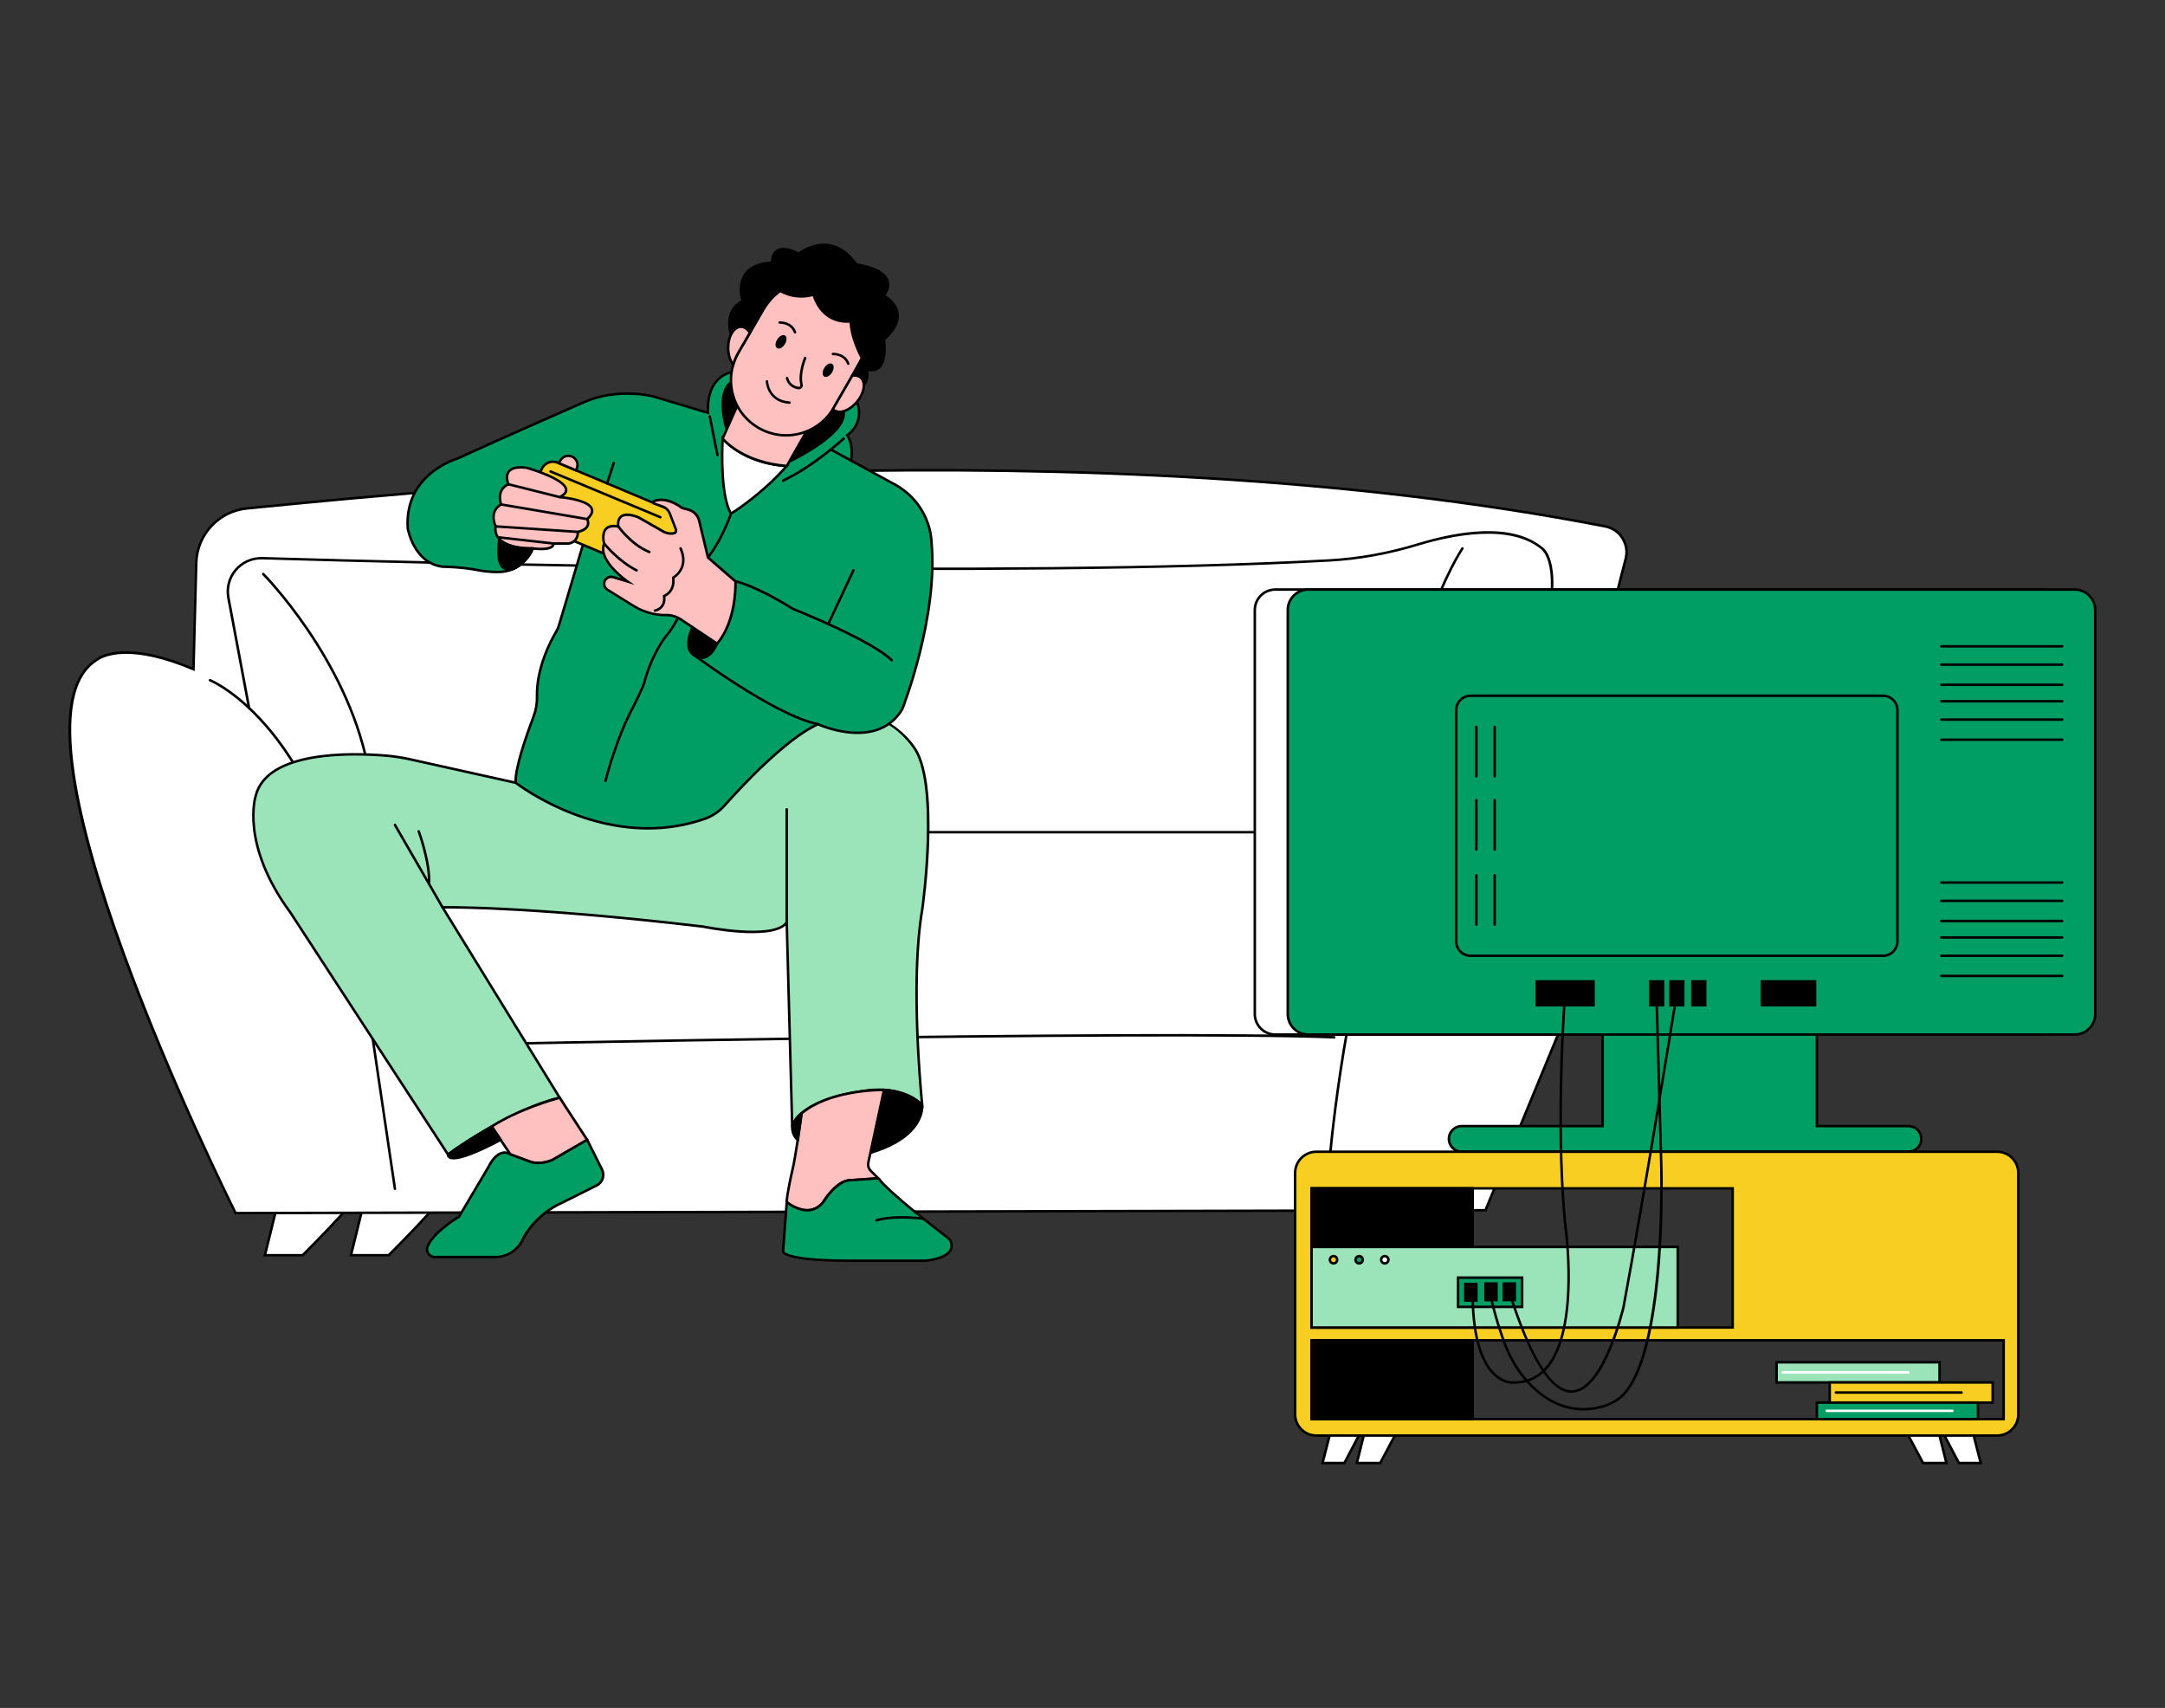 <?xml version="1.0" encoding="UTF-8"?>
<svg xmlns="http://www.w3.org/2000/svg" id="a" width="865.76" height="682.89" viewBox="0 0 865.76 682.89">
  <rect x="0" y="0" width="865.76" height="682.89" fill="#333333" stroke="none"/>
  <g>
    <g>
      <path d="M518.14,481.37c1.46,2.93,19.04,20.5,19.04,20.5h15.08l-5.05-20.49h-29.07Z" fill="#fff"></path>
      <path d="M552.9,502.37h-15.93l-.15-.15c-.72-.72-17.65-17.66-19.13-20.63l-.36-.72h30.27s5.3,21.5,5.3,21.5Zm-15.52-1h14.24l-4.81-19.49h-27.76c2.49,3.39,12.72,13.88,18.33,19.49Z"></path>
    </g>
    <g>
      <path d="M552.55,481.37c1.46,2.93,19.04,20.5,19.04,20.5h15.08l-5.05-20.49h-29.07Z" fill="#fff"></path>
      <path d="M587.31,502.37h-15.93l-.15-.15c-.72-.72-17.65-17.66-19.13-20.63l-.36-.72h30.27s5.3,21.5,5.3,21.5Zm-15.52-1h14.24l-4.81-19.49h-27.76c2.49,3.39,12.72,13.88,18.33,19.49Z"></path>
    </g>
    <g>
      <path d="M174.47,481.37c-1.46,2.93-19.04,20.5-19.04,20.5h-15.08s5.05-20.49,5.05-20.49h29.07Z" fill="#fff"></path>
      <path d="M155.64,502.37h-15.93l5.3-21.49h30.27s-.36,.71-.36,.71c-1.48,2.97-18.41,19.91-19.13,20.63l-.15,.15Zm-14.65-1h14.24c5.61-5.61,15.84-16.1,18.33-19.5h-27.76s-4.81,19.5-4.81,19.5Z"></path>
    </g>
    <g>
      <path d="M140.06,481.37c-1.46,2.93-19.04,20.5-19.04,20.5h-15.08s5.05-20.49,5.05-20.49h29.07Z" fill="#fff"></path>
      <path d="M121.23,502.37h-15.93l5.3-21.49h30.27s-.36,.71-.36,.71c-1.48,2.97-18.41,19.91-19.13,20.63l-.15,.15Zm-14.65-1h14.24c5.61-5.61,15.84-16.1,18.33-19.5h-27.76s-4.81,19.5-4.81,19.5Z"></path>
    </g>
    <g>
      <path d="M94.23,485.03S-3.88,290.28,38.58,263.92c0,0,9.52-8.79,38.8,3.66l1.11-42.52c.3-11.34,8.99-20.68,20.29-21.78,72.59-7.07,331.42-34,543.18,7.2,5.92,1.15,9.65,7.07,8.15,12.91l-10.91,42.53s43.68-3.47,4.87,96.84l-50.05,121.13-499.8,1.14Z" fill="#fff"></path>
      <path d="M93.92,485.53l-.14-.28c-.25-.49-24.76-49.31-43.77-100.72-25.6-69.24-29.53-109.96-11.69-121.04,.32-.31,9.87-8.67,38.59,3.34l1.09-41.79c.3-11.57,9.22-21.15,20.74-22.27l5.71-.56c81.87-8.02,331-32.43,537.61,7.77,3,.58,5.54,2.33,7.18,4.91,1.64,2.59,2.12,5.65,1.36,8.62l-10.75,41.9c2.24,.04,9.47,.74,14.75,7.82,7.4,9.93,11.67,33.56-10.06,89.71l-50.18,121.45h-.33s-500.1,1.14-500.1,1.14Zm-43.45-224.09c-8.25,0-11.5,2.8-11.55,2.85-40.94,25.42,51.44,211.87,55.61,220.24l499.15-1.14,49.92-120.82c21.54-55.69,17.44-78.98,10.2-88.72-5.94-7.99-14.49-7.44-14.57-7.43l-.7,.05,11.08-43.21c.69-2.7,.25-5.48-1.24-7.83-1.48-2.35-3.8-3.93-6.52-4.46-206.47-40.17-455.49-15.77-537.32-7.75l-5.71,.56c-11.02,1.07-19.55,10.23-19.84,21.3l-1.13,43.25-.68-.29c-12.03-5.11-20.71-6.6-26.72-6.6Z"></path>
    </g>
    <path d="M545.47,333.24H189.68c-.28,0-.5-.22-.5-.5s.22-.5,.5-.5h355.79c.28,0,.5,.22,.5,.5s-.22,.5-.5,.5Z"></path>
    <path d="M183.55,418.17c-.27,0-.49-.22-.5-.49,0-.28,.21-.5,.49-.51,2.74-.06,274.71-5.83,350-2.93,.28,.01,.49,.24,.48,.52-.01,.28-.21,.52-.52,.48-75.25-2.89-347.2,2.87-349.94,2.93h-.01Z"></path>
    <path d="M157.92,475.81c-.24,0-.46-.18-.49-.43l-13.18-89.12c-7.55-49.43-23.62-77.77-35.77-92.83-13.13-16.27-24.57-20.94-24.69-20.99-.26-.1-.38-.39-.28-.65,.1-.26,.39-.38,.65-.28,.12,.05,11.81,4.81,25.1,21.29,12.23,15.16,28.4,43.66,35.98,93.31l13.18,89.13c.04,.27-.15,.53-.42,.57-.02,0-.05,0-.07,0Z"></path>
    <path d="M99.59,283.56c-.24,0-.45-.17-.49-.41l-8.27-44.06c-.78-4.14,.35-8.36,3.09-11.56,2.74-3.2,6.75-4.95,10.94-4.84,67.77,2,298.84,7.99,426.77,.89,11.65-.65,23.48-2.78,35.17-6.34,16.07-4.9,37.82-8.6,50.14,1.63,.34,.21,9.31,6.39,.16,38.59-.08,.26-.35,.42-.62,.34-.27-.08-.42-.35-.34-.62,8.9-31.31,.3-37.46,.21-37.52-12.66-10.5-36.29-5.43-49.26-1.48-11.76,3.58-23.67,5.73-35.4,6.38-127.97,7.11-359.07,1.12-426.85-.89-3.91-.1-7.61,1.52-10.15,4.49-2.54,2.97-3.59,6.88-2.86,10.73l8.27,44.06c.05,.27-.13,.53-.4,.58-.03,0-.06,0-.09,0Z"></path>
    <path d="M146.94,306.15c-.23,0-.44-.16-.49-.4-8.65-42.55-41.22-75.56-41.55-75.89-.2-.2-.2-.51,0-.71,.2-.19,.51-.19,.71,0,.33,.33,33.11,33.55,41.82,76.4,.05,.27-.12,.53-.39,.59-.03,0-.07,.01-.1,.01Z"></path>
    <g>
      <path d="M206.24,312.97l-42.13-9.36c-3.31-.74-6.66-1.24-10.03-1.52-13.87-1.13-47.18-1.89-51.8,16,0,0-6.59,19.04,13.91,46.86l62.96,96.64s24.89-18.3,44.66-22.7l-46.86-76.14s32.41-.73,104.06,7.69c0,0,28.46,5.8,33.58-1.67l2.2,81.84s1.46-10.98,30.02-14.64c0,0,13.91-2.2,21.96,5.86,0,0-5.13-48.53,0-78.08,0,0,7.32-51.51-3.66-65.42,0,0-15.21-23.11-40.55-7.53l-54.63,9.73-38.8,15.53-24.89-3.09Z" fill="#9be4ba"></path>
      <path d="M179.02,462.32l-63.25-97.09c-20.4-27.69-14.03-47.1-13.96-47.29,4.69-18.19,38.15-17.49,52.31-16.34,3.38,.27,6.78,.79,10.1,1.53l42.11,9.36,24.74,3.07,38.78-15.51,54.54-9.71c25.42-15.56,40.99,7.5,41.15,7.73,10.96,13.88,4.04,63.66,3.74,65.77-5.06,29.15-.05,77.47,0,77.96l.15,1.41-1-1c-7.79-7.78-21.4-5.74-21.53-5.72-27.73,3.56-29.58,14.11-29.6,14.22l-1-.06-2.16-80.58c-6.91,6.17-32.1,1.12-33.22,.89-64.4-7.56-97.44-7.73-103.07-7.69l46.76,75.99-.69,.15c-19.44,4.32-44.23,22.43-44.47,22.61l-.43,.31Zm-37.05-160.22c-15.49,0-35.74,2.67-39.21,16.13-.08,.23-6.25,19.18,13.83,46.44l62.7,96.23c3.35-2.4,25.63-18.03,43.74-22.32l-46.95-76.29,.87-.02c.32,0,33.26-.64,104.13,7.69,.32,.06,28.23,5.66,33.11-1.46l.87-1.27,2.17,81c2.07-3.53,8.67-10.06,29.52-12.74,.54-.09,13.19-1.98,21.4,5.09-.76-7.98-4.47-50.33,.14-76.9,.07-.5,7.16-51.44-3.56-65.03-.64-.96-15.27-22.56-39.9-7.42l-.17,.07-54.58,9.72-38.88,15.56-25.07-3.11-42.13-9.36c-3.28-.73-6.63-1.24-9.97-1.51-3.21-.26-7.42-.5-12.06-.5Z"></path>
    </g>
    <g>
      <path d="M292.31,148.85s-9.92,1.58-9.19,16.23l-21.96-6.59s-13.7-3.68-27.35,2.19c0,0-33.42,14.65-50.99,22.71,0,0-21.23,5.86-19.77,27.82,0,0,2.2,13.91,13.91,15.38,0,0,7.32,0,14.64,1.46,0,0,3.84,.82,8.47,.62,3.4-.14,6.64-1.48,9.11-3.83,2-1.91,4.04-4.59,4.39-7.78l19.77-5.86v5.86l-9.86,33.1c-.24,.81-.58,1.59-1.01,2.31-1.99,3.31-8.04,14.39-7.73,26.19,.07,2.71-.44,5.39-1.4,7.92-2.7,7.13-7.62,21.05-7.09,26.4,0,0,35.88,28.43,75.73,14.35,2.97-1.05,5.61-2.87,7.7-5.22,6.9-7.74,24.64-26.77,37.37-32.55,0,0,23.43,10.98,33.68-5.86,0,0,14.64-36.61,11.71-67.36,0,0,0-15.38-16.11-23.43l-16.11-8.79s1.46-5.52-1.46-10.08c0,0,7.13-4.57,3.93-13.35l-50.39-11.83Z" fill="#009e64"></path>
      <path d="M259.13,331.7c-29.63,0-52.9-18.1-53.19-18.33l-.17-.13-.02-.21c-.54-5.38,4.23-18.99,7.12-26.62,.97-2.58,1.43-5.18,1.37-7.73-.32-11.97,5.89-23.28,7.8-26.46,.41-.68,.73-1.41,.96-2.19l9.84-33.03v-5.12l-18.81,5.57c-.39,2.67-1.9,5.27-4.5,7.75-2.52,2.41-5.87,3.82-9.43,3.97-4.63,.2-8.43-.6-8.59-.63-7.18-1.44-14.47-1.45-14.54-1.45-12.01-1.5-14.38-15.65-14.41-15.8-1.48-22.16,19.91-28.32,20.13-28.38,17.3-7.94,50.59-22.54,50.92-22.68,13.66-5.87,27.54-2.25,27.68-2.21l21.31,6.39c-.39-14.27,9.53-16.02,9.64-16.04l.1-.02,50.74,11.91,.09,.25c2.84,7.81-2.24,12.49-3.73,13.65,2.3,3.95,1.64,8.37,1.37,9.7l15.78,8.6c16.18,8.09,16.37,23.71,16.37,23.87,2.9,30.47-11.6,67.18-11.75,67.54-9.87,16.23-31.73,7.27-34.14,6.22-12.59,5.84-30.05,24.54-37,32.34-2.18,2.45-4.92,4.3-7.91,5.36-7.89,2.79-15.66,3.91-23.02,3.91Zm-52.4-18.99c2.72,2.07,37.34,27.47,75.09,14.14,2.84-1,5.43-2.76,7.5-5.08,7.03-7.89,24.75-26.87,37.53-32.68l.21-.1,.21,.1c.23,.11,23.14,10.59,33.04-5.66,.11-.29,14.53-36.78,11.64-67.05,0-.2-.21-15.21-15.83-23.03l-16.47-8.98,.1-.38c.01-.05,1.37-5.37-1.4-9.69l-.27-.42,.42-.27c.27-.18,6.62-4.39,3.82-12.51l-50.02-11.74c-1.04,.21-9.35,2.28-8.68,15.69l.04,.71-22.64-6.79c-.12-.03-13.69-3.56-27.01,2.17-.33,.15-33.61,14.74-50.98,22.7-.28,.08-20.9,6.04-19.48,27.33,.02,.09,2.28,13.51,13.47,14.91,.01,0,7.39,.01,14.68,1.47,.04,0,3.86,.8,8.35,.61,3.32-.14,6.44-1.45,8.78-3.69,2.53-2.41,3.96-4.93,4.24-7.47l.04-.33,20.73-6.14-.02,6.67-9.86,33.1c-.26,.86-.61,1.68-1.06,2.42-1.88,3.12-7.97,14.21-7.66,25.92,.07,2.69-.41,5.42-1.43,8.11-2.27,6-7.46,20.42-7.08,25.96Z"></path>
    </g>
    <g>
      <path d="M276.96,250.78s-4.82,9.48,1.77,11.67c0,0,4.39,2.93,8.05-5.13l-9.82-6.55Z"></path>
      <path d="M280.68,263.48c-1.13,0-1.94-.43-2.17-.56-1.6-.55-2.7-1.54-3.28-2.96-1.54-3.76,1.17-9.17,1.28-9.39l.25-.5,10.64,7.1-.18,.39c-1.47,3.24-3.25,5.18-5.29,5.76-.45,.13-.87,.18-1.26,.18Zm-3.51-11.95c-.61,1.39-2.13,5.33-1.01,8.05,.48,1.17,1.37,1.96,2.73,2.41l.12,.06s1.15,.73,2.68,.29c1.64-.48,3.17-2.14,4.46-4.82l-8.98-5.99Z"></path>
    </g>
    <path d="M356.6,264.52c-.13,0-.26-.05-.36-.15-7.63-7.78-39.11-20.36-39.43-20.49-14.98-9.38-22.72-10.94-22.8-10.96-.27-.05-.45-.31-.4-.58,.05-.27,.31-.45,.58-.4,.32,.06,7.98,1.59,23.06,11.05,1.22,.48,31.92,12.74,39.7,20.68,.19,.2,.19,.51,0,.71-.1,.1-.22,.14-.35,.14Z"></path>
    <path d="M331.2,250.01c-.07,0-.14-.02-.21-.05-.25-.12-.36-.41-.24-.67l10.06-21.47c.12-.25,.42-.36,.67-.24,.25,.12,.36,.41,.24,.67l-10.06,21.47c-.08,.18-.27,.29-.45,.29Z"></path>
    <path d="M327.05,290.05s-.07,0-.1-.01c-17.48-3.64-49.66-27.67-49.98-27.91-.22-.17-.27-.48-.1-.7,.17-.22,.48-.26,.7-.1,.32,.24,32.33,24.14,49.59,27.73,.27,.06,.44,.32,.39,.59-.05,.24-.26,.4-.49,.4Z"></path>
    <g>
      <path d="M288.98,175.33s-1.39,22.07,3.33,30.07c0,0,12.04-7.38,22.29-19.09,0,0-15.38,0-25.63-10.98Z" fill="#fff"></path>
      <path d="M292.14,206.09l-.26-.44c-4.75-8.04-3.46-29.45-3.4-30.36l.07-1.16,.79,.85c9.99,10.7,25.11,10.82,25.26,10.82h1.1l-.73,.83c-10.18,11.64-22.29,19.11-22.41,19.19l-.43,.27Zm-2.72-29.59c-.2,4.51-.64,21.16,3.07,28.19,2.2-1.41,12.22-8.09,21.05-17.93-3.59-.24-15.45-1.67-24.12-10.26Z"></path>
    </g>
    <path d="M242.12,312.74s-.08,0-.12-.02c-.27-.07-.43-.34-.36-.61,1.15-4.59,2.87-10.03,5.11-16.18,1.67-4.58,3.73-9.19,6.29-14.08,2.33-4.45,3.98-8.56,3.99-8.6,2.9-11.62,8.8-19.09,8.86-19.16,3.87-4.3,8.29-13.77,11.32-20.96,1.93-4.59,4.29-8.85,7-12.65,4.59-6.44,7.6-15.16,7.63-15.24,.09-.26,.37-.4,.63-.31,.26,.09,.4,.37,.31,.63-.03,.09-3.08,8.95-7.76,15.5-2.67,3.74-4.98,7.93-6.89,12.45-3.06,7.26-7.54,16.83-11.48,21.22-.04,.05-5.81,7.36-8.67,18.82-.04,.11-1.7,4.26-4.06,8.76-2.54,4.86-4.58,9.42-6.24,13.96-2.23,6.12-3.94,11.53-5.08,16.08-.06,.23-.26,.38-.49,.38Z"></path>
    <g>
      <rect x="211.05" y="193.65" width="59.81" height="26.38" rx="4.92" ry="4.92" transform="translate(98.89 -77.16) rotate(22.78)" fill="#f7ce21"></rect>
      <path d="M260.78,229.55c-.7,0-1.41-.14-2.09-.42l-46.06-19.35c-2.76-1.16-4.06-4.34-2.9-7.1l6.4-15.24c.56-1.34,1.61-2.37,2.95-2.92,1.34-.55,2.82-.54,4.15,.02l46.06,19.35c1.34,.56,2.37,1.61,2.92,2.95,.55,1.34,.54,2.82-.02,4.15l-6.4,15.24c-.87,2.07-2.89,3.32-5.01,3.32Zm-1.71-1.34c2.25,.94,4.85-.12,5.79-2.37l6.4-15.24c.46-1.09,.46-2.29,.02-3.39-.45-1.09-1.29-1.95-2.38-2.41l-46.06-19.35c-1.09-.46-2.29-.46-3.39-.02-1.09,.45-1.95,1.29-2.41,2.38l-6.4,15.24c-.94,2.25,.12,4.85,2.37,5.79l46.06,19.35Z"></path>
    </g>
    <path d="M264.08,207.31c-.06,0-.13-.01-.19-.04l-43.93-18.3c-.25-.11-.38-.4-.27-.65,.11-.26,.4-.38,.65-.27l43.93,18.3c.25,.11,.38,.4,.27,.65-.08,.19-.27,.31-.46,.31Z"></path>
    <path d="M314.6,369.27c-.28,0-.5-.22-.5-.5v-45.18c0-.28,.22-.5,.5-.5s.5,.22,.5,.5v45.18c0,.28-.22,.5-.5,.5Z"></path>
    <path d="M176.96,363.26c-.17,0-.34-.09-.43-.25l-19.04-32.95c-.14-.24-.06-.54,.18-.68,.24-.14,.54-.06,.68,.18l19.04,32.95c.14,.24,.06,.54-.18,.68-.08,.05-.17,.07-.25,.07Z"></path>
    <path d="M171.57,353.93s-.02,0-.03,0c-.28-.01-.49-.25-.47-.53,.45-8.39-4.05-20.71-4.1-20.84-.1-.26,.04-.55,.3-.64,.26-.1,.55,.04,.64,.3,.19,.51,4.62,12.63,4.16,21.24-.01,.27-.23,.47-.5,.47Z"></path>
    <g>
      <path d="M368.65,444c-.67,3.86-4.06,11.98-20.37,16.87l5.22-25.09s7.96,.17,13.8,4.74c1.06,.83,1.58,2.16,1.35,3.48Z"></path>
      <path d="M347.62,461.59l5.47-26.32h.42c.33,.02,8.2,.23,14.1,4.85,1.21,.94,1.79,2.46,1.53,3.96h0c-.75,4.35-4.45,12.38-20.71,17.26l-.8,.24Zm6.28-25.29l-4.96,23.84c15.07-4.74,18.51-12.17,19.21-16.23,.2-1.13-.25-2.29-1.17-3-4.89-3.83-11.4-4.5-13.09-4.61Z"></path>
    </g>
    <g>
      <path d="M348.2,468.11l3.01,3.01-10.98,.73c-5.86,0-11.03,8.79-11.03,8.79-5.91,7.32-14.59,0-14.59,0,0-2.93,2.2-12.45,2.2-12.45,1.46-5.86,3.74-23.04,3.74-23.04,11.79-9.86,32.96-9.37,32.96-9.37l-6.27,29.04c-.26,1.19,.11,2.43,.97,3.29Z" fill="#ffc0c0"></path>
      <path d="M322.78,484.39c-4.44,0-8.32-3.23-8.5-3.37l-.18-.15v-.23c0-2.95,2.12-12.17,2.21-12.56,1.44-5.77,3.71-22.82,3.73-22.99l.03-.19,.15-.12c11.79-9.87,33.07-9.49,33.29-9.49h.6s-6.4,29.64-6.4,29.64c-.22,1.03,.09,2.09,.84,2.84l3.79,3.79-12.08,.81c-5.54,0-10.58,8.46-10.64,8.54-1.68,2.09-3.69,3.24-6,3.46-.28,.03-.57,.04-.85,.04Zm-7.67-3.99c.85,.66,4.58,3.33,8.43,2.96,2.03-.2,3.81-1.22,5.27-3.03,.17-.31,5.35-8.97,11.42-8.97l9.85-.66-2.23-2.23c-.99-.99-1.4-2.39-1.11-3.75l6.14-28.43c-3.52,.02-21.45,.55-31.87,9.13-.26,1.92-2.36,17.42-3.73,22.9-.02,.08-2.07,9-2.18,12.09Z"></path>
    </g>
    <g>
      <path d="M379.52,500.62c-2.85,3.05-9.69,3.44-9.69,3.44h-29.6c-27.09,0-27.09-3.66-27.09-3.66l1.46-19.77s8.68,7.32,14.59,0c0,0,5.18-8.79,11.03-8.79l10.98-.73c4.96,6.2,22.51,19.75,27.78,23.75,1.83,1.39,2.1,4.08,.53,5.75Z" fill="#009e64"></path>
      <path d="M340.23,504.57c-26.26,0-27.59-3.47-27.59-4.16l1.54-20.78,.75,.63s4.25,3.52,8.61,3.1c2.03-.2,3.81-1.22,5.27-3.03,.17-.31,5.35-8.97,11.42-8.97l11.21-.75,.16,.2c4.92,6.15,22.44,19.67,27.69,23.67,1,.76,1.63,1.91,1.74,3.17,.1,1.23-.31,2.44-1.14,3.33h0c-2.95,3.16-9.74,3.58-10.03,3.6h-29.63Zm-26.58-4.21c.2,.36,2.58,3.22,26.58,3.22h29.6s6.65-.41,9.33-3.28h0c.65-.69,.96-1.6,.88-2.56-.08-.97-.57-1.87-1.35-2.46-5.22-3.97-22.5-17.31-27.7-23.63l-10.72,.72c-5.54,0-10.58,8.46-10.64,8.54-1.68,2.09-3.69,3.24-6,3.46-3.69,.35-7.11-1.71-8.59-2.76l-1.39,18.76Z"></path>
    </g>
    <path d="M350.48,488.46c-.2,0-.38-.12-.46-.31-.11-.25,.01-.55,.27-.65,.22-.09,5.5-2.22,18.96-.76,.27,.03,.47,.28,.44,.55-.03,.28-.28,.47-.55,.44-13.16-1.42-18.42,.67-18.47,.69-.06,.03-.13,.04-.19,.04Z"></path>
    <g>
      <path d="M234.8,455.74l-13.91,8.05c-5.13,2.2-8.79,.73-8.79,.73l-7.97-2.93h0s-7.48-11.19-7.48-11.19c11.64-7.53,27.17-11.5,27.17-11.5l10.98,16.84Z" fill="#ffc0c0"></path>
      <path d="M215.25,465.51c-2.01,0-3.25-.48-3.34-.51l-8.2-3.12-7.76-11.61,.43-.28c11.58-7.48,27.16-11.53,27.32-11.57l.35-.09,11.47,17.58-14.37,8.32c-2.31,.99-4.33,1.28-5.88,1.28Zm-10.8-4.32l7.82,2.87s3.56,1.36,8.42-.72l13.4-7.76-10.5-16.09c-2.32,.63-15.82,4.46-26.25,11.07l7.11,10.63Z"></path>
    </g>
    <g>
      <path d="M240.73,467.62c1.17,2.34,.22,5.18-2.12,6.35l-13.34,6.67c-11.71,5.13-16.11,14.64-16.11,14.64-3.66,8.05-11.77,7.32-11.77,7.32h-23.51c-2.13,0-3.69-2.12-2.94-4.11,2.18-5.84,12.59-11.99,12.59-11.99l11.71-19.77c4.27-8.54,8.62-5.32,8.87-5.13h0s7.97,2.94,7.97,2.94c0,0,3.66,1.46,8.79-.73l13.91-8.05,5.94,11.87Z" fill="#009e64"></path>
      <path d="M197.86,503.11c-.31,0-.49-.01-.5-.02h-23.47c-1.19,0-2.31-.58-2.99-1.57-.67-.96-.82-2.14-.42-3.22,2.11-5.68,11.5-11.46,12.7-12.18l11.65-19.66c1.73-3.47,3.73-5.5,5.92-6.01,1.88-.43,3.26,.43,3.63,.69l7.9,2.9s3.56,1.36,8.42-.72l14.32-8.29,6.17,12.35c.63,1.25,.73,2.67,.28,4-.44,1.33-1.38,2.4-2.63,3.03l-13.33,6.67c-11.41,4.99-15.83,14.31-15.88,14.41-3.23,7.1-9.89,7.62-11.76,7.62Zm3.92-41.77c-.25,0-.53,.03-.81,.09-1.85,.43-3.67,2.33-5.26,5.51l-11.8,19.91-.11,.07c-.1,.06-10.29,6.13-12.38,11.74-.29,.77-.18,1.61,.3,2.3,.5,.71,1.31,1.14,2.17,1.14h23.51c.36,.03,7.84,.59,11.31-7.03,.18-.4,4.61-9.75,16.36-14.89l13.31-6.66c1.01-.51,1.77-1.38,2.12-2.45,.36-1.07,.28-2.22-.23-3.23l-5.7-11.4-13.45,7.79c-5.31,2.28-9.06,.83-9.22,.76l-8.11-3.02c-.09-.07-.87-.63-2.02-.63Z"></path>
    </g>
    <g>
      <path d="M179.15,461.6s-1.08,5.86,21.06-5.86l-3.57-5.34s-10.9,6.07-17.49,11.19Z"></path>
      <path d="M181.4,463.57c-.9,0-1.59-.17-2.06-.52-.67-.49-.74-1.19-.67-1.53l.04-.19,.15-.12c6.54-5.09,17.45-11.18,17.55-11.24l.4-.22,4.13,6.18-.49,.26c-9.28,4.91-15.66,7.38-19.05,7.38Zm-1.74-1.72c.02,.12,.1,.27,.29,.41,.89,.62,4.56,1.18,19.54-6.69l-3-4.49c-2,1.13-11.05,6.32-16.83,10.77Z"></path>
    </g>
    <g>
      <path d="M223.39,185.15l.84-1.27c1.02-1.54,3.03-2.08,4.68-1.25h0c1.68,.84,2.45,2.82,1.78,4.57l-.33,.87-6.97-2.93Z" fill="#ffc0c0"></path>
      <path d="M230.64,188.74l-8-3.36,1.17-1.77c1.16-1.75,3.45-2.36,5.32-1.42,1.92,.96,2.79,3.2,2.02,5.2l-.52,1.35Zm-6.5-3.82l5.94,2.49,.15-.39c.58-1.52-.08-3.22-1.54-3.95-1.43-.71-3.16-.25-4.04,1.08l-.51,.76Z"></path>
    </g>
    <path d="M242.76,193.79c-.05,0-.1,0-.16-.02-.26-.09-.41-.37-.32-.63l2.67-8.13c.09-.26,.37-.41,.63-.32,.26,.09,.41,.37,.32,.63l-2.67,8.13c-.07,.21-.27,.34-.48,.34Z"></path>
    <path d="M530.42,479.68s-.02,0-.03,0c-.28-.01-.49-.25-.47-.53,.02-.38,2.21-38.96,11.31-82.76,8.41-40.47,24.61-93.8,54.06-118.07,13.09-10.79,27.89-15.13,43.97-12.9,.27,.04,.46,.29,.43,.56-.04,.27-.3,.46-.56,.43-15.81-2.19-30.33,2.08-43.2,12.68-29.22,24.08-45.34,77.18-53.71,117.48-9.09,43.73-11.27,82.24-11.29,82.63-.01,.27-.24,.47-.5,.47Z"></path>
    <path d="M562.14,328.7c-.26,0-.47-.2-.5-.46-5.74-66.19,22.47-108.84,22.76-109.26,.16-.23,.47-.29,.69-.13,.23,.15,.29,.47,.13,.69-.28,.42-28.29,42.79-22.59,108.61,.02,.27-.18,.52-.46,.54-.01,0-.03,0-.04,0Z"></path>
    <g>
      <g>
        <rect x="501.78" y="235.72" width="322.88" height="177.91" rx="8.2" ry="8.2" fill="#fff"></rect>
        <path d="M816.46,414.14H509.98c-4.8,0-8.7-3.9-8.7-8.7V243.92c0-4.8,3.9-8.7,8.7-8.7h306.48c4.8,0,8.7,3.9,8.7,8.7v161.52c0,4.8-3.9,8.7-8.7,8.7ZM509.98,236.22c-4.24,0-7.7,3.45-7.7,7.7v161.52c0,4.24,3.45,7.7,7.7,7.7h306.48c4.24,0,7.7-3.45,7.7-7.7V243.92c0-4.24-3.45-7.7-7.7-7.7H509.98Z"></path>
      </g>
      <g>
        <rect x="514.96" y="235.72" width="322.88" height="177.91" rx="8.2" ry="8.2" fill="#009e64"></rect>
        <path d="M829.64,414.14h-306.48c-4.8,0-8.7-3.9-8.7-8.7V243.92c0-4.8,3.9-8.7,8.7-8.7h306.48c4.8,0,8.7,3.9,8.7,8.7v161.52c0,4.8-3.9,8.7-8.7,8.7Zm-306.48-177.91c-4.24,0-7.7,3.45-7.7,7.7v161.52c0,4.24,3.45,7.7,7.7,7.7h306.48c4.24,0,7.7-3.45,7.7-7.7V243.92c0-4.24-3.45-7.7-7.7-7.7h-306.48Z"></path>
      </g>
      <g>
        <rect x="582.32" y="278.19" width="176.45" height="103.97" rx="5.73" ry="5.73" fill="#009e64"></rect>
        <path d="M753.03,382.65h-164.98c-3.44,0-6.23-2.8-6.23-6.23v-92.5c0-3.44,2.8-6.23,6.23-6.23h164.98c3.44,0,6.23,2.8,6.23,6.23v92.5c0,3.44-2.8,6.23-6.23,6.23Zm-164.98-103.97c-2.89,0-5.23,2.35-5.23,5.23v92.5c0,2.89,2.35,5.23,5.23,5.23h164.98c2.89,0,5.23-2.35,5.23-5.23v-92.5c0-2.89-2.35-5.23-5.23-5.23h-164.98Z"></path>
      </g>
      <g>
        <path d="M763.16,450.24h-36.61v-36.61h-85.66v36.61h-56.38c-2.83,0-5.13,2.29-5.13,5.13s2.29,5.13,5.13,5.13h178.64c2.83,0,5.13-2.29,5.13-5.13s-2.29-5.13-5.13-5.13Z" fill="#009e64"></path>
        <path d="M763.16,460.99h-178.64c-3.1,0-5.62-2.52-5.62-5.62s2.52-5.62,5.62-5.62h55.88v-36.61h86.66v36.61h36.11c3.1,0,5.62,2.52,5.62,5.62s-2.52,5.62-5.62,5.62Zm-178.64-10.25c-2.55,0-4.62,2.07-4.62,4.62s2.08,4.62,4.62,4.62h178.64c2.55,0,4.62-2.07,4.62-4.62s-2.08-4.62-4.62-4.62h-37.11v-36.61h-84.66v36.61h-56.88Z"></path>
      </g>
      <g>
        <rect x="614.53" y="392.4" width="22.7" height="9.52"></rect>
        <path d="M637.73,402.42h-23.7v-10.52h23.7v10.52Zm-22.7-1h21.7v-8.52h-21.7v8.52Z"></path>
      </g>
      <g>
        <rect x="659.93" y="392.4" width="5.13" height="9.52"></rect>
        <path d="M665.55,402.42h-6.12v-10.52h6.12v10.52Zm-5.12-1h4.12v-8.52h-4.12v8.52Z"></path>
      </g>
      <g>
        <rect x="667.98" y="392.4" width="5.13" height="9.52"></rect>
        <path d="M673.61,402.42h-6.12v-10.52h6.12v10.52Zm-5.12-1h4.12v-8.52h-4.12v8.52Z"></path>
      </g>
      <g>
        <rect x="676.77" y="392.4" width="5.13" height="9.52"></rect>
        <path d="M682.39,402.42h-6.12v-10.52h6.12v10.52Zm-5.12-1h4.12v-8.52h-4.12v8.52Z"></path>
      </g>
      <g>
        <rect x="704.59" y="392.4" width="21.23" height="9.52"></rect>
        <path d="M726.32,402.42h-22.23v-10.52h22.23v10.52Zm-21.23-1h20.23v-8.52h-20.23v8.52Z"></path>
      </g>
      <g>
        <path d="M798.59,460.49h-272.19c-4.7,0-8.5,3.81-8.5,8.5v96.48c0,4.7,3.81,8.5,8.5,8.5h272.19c4.7,0,8.5-3.81,8.5-8.5v-96.48c0-4.7-3.81-8.5-8.5-8.5Zm-274.11,14.64h168.39v55.64h-168.39v-55.64Zm276.75,92.25h-276.75v-31.48h276.75v31.48Z" fill="#f7ce21"></path>
        <path d="M798.59,574.48h-272.19c-4.96,0-9-4.04-9-9v-96.48c0-4.96,4.04-9,9-9h272.19c4.96,0,9,4.04,9,9v96.48c0,4.96-4.04,9-9,9Zm-272.19-113.48c-4.41,0-8,3.59-8,8v96.48c0,4.41,3.59,8,8,8h272.19c4.41,0,8-3.59,8-8v-96.48c0-4.41-3.59-8-8-8h-272.19Zm275.34,106.89h-277.75v-32.48h277.75v32.48Zm-276.75-1h275.75v-30.48h-275.75v30.48Zm168.39-35.61h-169.39v-56.64h169.39v56.64Zm-168.39-1h167.39v-54.64h-167.39v54.64Z"></path>
      </g>
      <g>
        <rect x="524.48" y="475.14" width="64.43" height="55.64"></rect>
        <path d="M589.41,531.28h-65.43v-56.64h65.43v56.64Zm-64.43-1h63.43v-54.64h-63.43v54.64Z"></path>
      </g>
      <g>
        <rect x="524.48" y="498.57" width="146.43" height="32.21" fill="#9be4ba"></rect>
        <path d="M671.41,531.28h-147.43v-33.21h147.43v33.21Zm-146.43-1h145.43v-31.21h-145.43v31.21Z"></path>
      </g>
      <g>
        <circle cx="533.26" cy="503.69" r="1.46" fill="#f7ce21"></circle>
        <path d="M533.26,505.65c-1.08,0-1.96-.88-1.96-1.96s.88-1.96,1.96-1.96,1.96,.88,1.96,1.96-.88,1.96-1.96,1.96Zm0-2.93c-.53,0-.96,.43-.96,.96s.43,.96,.96,.96,.96-.43,.96-.96-.43-.96-.96-.96Z"></path>
      </g>
      <g>
        <circle cx="543.51" cy="503.69" r="1.46" fill="#009e64"></circle>
        <path d="M543.51,505.65c-1.08,0-1.96-.88-1.96-1.96s.88-1.96,1.96-1.96,1.96,.88,1.96,1.96-.88,1.96-1.96,1.96Zm0-2.93c-.53,0-.96,.43-.96,.96s.43,.96,.96,.96,.96-.43,.96-.96-.43-.96-.96-.96Z"></path>
      </g>
      <g>
        <circle cx="553.76" cy="503.69" r="1.46" fill="#fff"></circle>
        <path d="M553.76,505.65c-1.08,0-1.96-.88-1.96-1.96s.88-1.96,1.96-1.96,1.96,.88,1.96,1.96-.88,1.96-1.96,1.96Zm0-2.93c-.53,0-.96,.43-.96,.96s.43,.96,.96,.96,.96-.43,.96-.96-.43-.96-.96-.96Z"></path>
      </g>
      <g>
        <rect x="524.48" y="535.9" width="64.43" height="31.48"></rect>
        <path d="M589.41,567.89h-65.43v-32.48h65.43v32.48Zm-64.43-1h63.43v-30.48h-63.43v30.48Z"></path>
      </g>
      <g>
        <rect x="710.44" y="544.69" width="65.16" height="8.05" fill="#9be4ba"></rect>
        <path d="M776.11,553.24h-66.16v-9.05h66.16v9.05Zm-65.16-1h64.16v-7.05h-64.16v7.05Z"></path>
      </g>
      <path d="M763.16,549.22h-50.26c-.28,0-.5-.22-.5-.5s.22-.5,.5-.5h50.26c.28,0,.5,.22,.5,.5s-.22,.5-.5,.5Z" fill="#fff"></path>
      <g>
        <rect x="731.68" y="552.74" width="65.16" height="8.05" fill="#f7ce21"></rect>
        <path d="M797.34,561.3h-66.16v-9.05h66.16v9.05Zm-65.16-1h64.16v-7.05h-64.16v7.05Z"></path>
      </g>
      <path d="M784.39,557.27h-50.26c-.28,0-.5-.22-.5-.5s.22-.5,.5-.5h50.26c.28,0,.5,.22,.5,.5s-.22,.5-.5,.5Z"></path>
      <path d="M778.9,564.59h-49.16c-.28,0-.5-.22-.5-.5s.22-.5,.5-.5h49.16c.28,0,.5,.22,.5,.5s-.22,.5-.5,.5Z" fill="#ed1c24"></path>
      <g>
        <rect x="726.55" y="560.8" width="64.43" height="6.59" fill="#009e64"></rect>
        <path d="M791.48,567.89h-65.43v-7.59h65.43v7.59Zm-64.43-1h63.43v-5.59h-63.43v5.59Z"></path>
      </g>
      <g>
        <polygon points="763.16 573.98 769.02 584.96 778.34 584.96 775.61 573.98 763.16 573.98" fill="#fff"></polygon>
        <path d="M778.98,585.46h-10.27l-6.39-11.98h13.67l2.99,11.98Zm-9.67-1h8.39l-2.49-9.98h-11.22l5.32,9.98Z"></path>
      </g>
      <g>
        <polygon points="777.57 573.98 783.35 584.96 792.07 584.96 789.25 573.98 777.57 573.98" fill="#fff"></polygon>
        <path d="M792.72,585.46h-9.67l-6.3-11.98h12.89l3.08,11.98Zm-9.07-1h7.78l-2.57-9.98h-10.46l5.25,9.98Z"></path>
      </g>
      <g>
        <polygon points="557.78 573.98 551.93 584.96 542.6 584.96 545.34 573.98 557.78 573.98" fill="#fff"></polygon>
        <path d="M552.23,585.46h-10.27l2.99-11.98h13.67l-6.39,11.98Zm-8.99-1h8.39l5.32-9.98h-11.22l-2.49,9.98Z"></path>
      </g>
      <g>
        <polygon points="543.37 573.98 537.6 584.96 528.87 584.96 531.69 573.98 543.37 573.98" fill="#fff"></polygon>
        <path d="M537.9,585.46h-9.67l3.08-11.98h12.89l-6.3,11.98Zm-8.38-1h7.78l5.25-9.98h-10.46l-2.57,9.98Z"></path>
      </g>
      <g>
        <rect x="583.05" y="510.83" width="25.63" height="11.71" fill="#009e64"></rect>
        <path d="M609.18,523.04h-26.62v-12.71h26.62v12.71Zm-25.62-1h24.62v-10.71h-24.62v10.71Z"></path>
      </g>
      <g>
        <rect x="585.98" y="513.39" width="4.39" height="6.59"></rect>
        <path d="M590.87,520.48h-5.39v-7.59h5.39v7.59Zm-4.39-1h3.39v-5.59h-3.39v5.59Z"></path>
      </g>
      <g>
        <rect x="594.03" y="513.21" width="4.39" height="6.59"></rect>
        <path d="M598.93,520.3h-5.39v-7.59h5.39v7.59Zm-4.39-1h3.39v-5.59h-3.39v5.59Z"></path>
      </g>
      <g>
        <rect x="601.35" y="513.21" width="4.39" height="6.59"></rect>
        <path d="M606.25,520.3h-5.39v-7.59h5.39v7.59Zm-4.39-1h3.39v-5.59h-3.39v5.59Z"></path>
      </g>
      <path d="M590.37,310.9c-.28,0-.5-.22-.5-.5v-19.77c0-.28,.22-.5,.5-.5s.5,.22,.5,.5v19.77c0,.28-.22,.5-.5,.5Z"></path>
      <path d="M597.69,310.9c-.28,0-.5-.22-.5-.5v-19.77c0-.28,.22-.5,.5-.5s.5,.22,.5,.5v19.77c0,.28-.22,.5-.5,.5Z"></path>
      <path d="M590.37,340.19c-.28,0-.5-.22-.5-.5v-19.77c0-.28,.22-.5,.5-.5s.5,.22,.5,.5v19.77c0,.28-.22,.5-.5,.5Z"></path>
      <path d="M597.69,340.19c-.28,0-.5-.22-.5-.5v-19.77c0-.28,.22-.5,.5-.5s.5,.22,.5,.5v19.77c0,.28-.22,.5-.5,.5Z"></path>
      <path d="M590.37,370.21c-.28,0-.5-.22-.5-.5v-19.77c0-.28,.22-.5,.5-.5s.5,.22,.5,.5v19.77c0,.28-.22,.5-.5,.5Z"></path>
      <path d="M597.69,370.21c-.28,0-.5-.22-.5-.5v-19.77c0-.28,.22-.5,.5-.5s.5,.22,.5,.5v19.77c0,.28-.22,.5-.5,.5Z"></path>
      <path d="M824.66,258.92h-48.32c-.28,0-.5-.22-.5-.5s.22-.5,.5-.5h48.32c.28,0,.5,.22,.5,.5s-.22,.5-.5,.5Z"></path>
      <path d="M824.66,266.24h-48.32c-.28,0-.5-.22-.5-.5s.22-.5,.5-.5h48.32c.28,0,.5,.22,.5,.5s-.22,.5-.5,.5Z"></path>
      <path d="M824.66,274.3h-48.32c-.28,0-.5-.22-.5-.5s.22-.5,.5-.5h48.32c.28,0,.5,.22,.5,.5s-.22,.5-.5,.5Z"></path>
      <path d="M824.66,280.88h-48.32c-.28,0-.5-.22-.5-.5s.22-.5,.5-.5h48.32c.28,0,.5,.22,.5,.5s-.22,.5-.5,.5Z"></path>
      <path d="M824.66,288.21h-48.32c-.28,0-.5-.22-.5-.5s.22-.5,.5-.5h48.32c.28,0,.5,.22,.5,.5s-.22,.5-.5,.5Z"></path>
      <path d="M824.66,296.26h-48.32c-.28,0-.5-.22-.5-.5s.22-.5,.5-.5h48.32c.28,0,.5,.22,.5,.5s-.22,.5-.5,.5Z"></path>
      <path d="M824.66,353.37h-48.32c-.28,0-.5-.22-.5-.5s.22-.5,.5-.5h48.32c.28,0,.5,.22,.5,.5s-.22,.5-.5,.5Z"></path>
      <path d="M824.66,360.69h-48.32c-.28,0-.5-.22-.5-.5s.22-.5,.5-.5h48.32c.28,0,.5,.22,.5,.5s-.22,.5-.5,.5Z"></path>
      <path d="M824.66,368.74h-48.32c-.28,0-.5-.22-.5-.5s.22-.5,.5-.5h48.32c.28,0,.5,.22,.5,.5s-.22,.5-.5,.5Z"></path>
      <path d="M824.66,375.33h-48.32c-.28,0-.5-.22-.5-.5s.22-.5,.5-.5h48.32c.28,0,.5,.22,.5,.5s-.22,.5-.5,.5Z"></path>
      <path d="M824.66,382.65h-48.32c-.28,0-.5-.22-.5-.5s.22-.5,.5-.5h48.32c.28,0,.5,.22,.5,.5s-.22,.5-.5,.5Z"></path>
      <path d="M824.66,390.71h-48.32c-.28,0-.5-.22-.5-.5s.22-.5,.5-.5h48.32c.28,0,.5,.22,.5,.5s-.22,.5-.5,.5Z"></path>
      <path d="M605.52,553.27c-.34,0-.69,0-1.04-.02-.1,0-3.56,.12-7.26-3.41-4.02-3.84-8.82-12.61-8.82-32.6,0-.28,.22-.5,.5-.5s.5,.22,.5,.5c0,19.58,4.61,28.12,8.47,31.84,3.39,3.26,6.57,3.16,6.61,3.17,5.34,.26,9.75-1.5,13.17-5.21,12.61-13.65,8.78-49.54,7.88-56.59-.12-.97-.23-1.92-.32-2.89-3.72-40.82,.12-89.94,.16-90.43,.02-.28,.27-.48,.54-.46,.28,.02,.48,.26,.46,.54-.04,.49-3.87,49.53-.16,90.26,.09,.96,.2,1.9,.32,2.86,.91,7.13,4.77,43.42-8.14,57.4-3.41,3.69-7.73,5.55-12.88,5.55Z"></path>
      <path d="M633.25,563.96c-5.89,0-13.35-1.95-20.79-9.14-4.7-4.54-8.36-10.13-10.88-16.6-1.67-4.28-4.1-11.38-6.22-20.87-.06-.27,.11-.54,.38-.6,.28-.06,.54,.11,.6,.38,2.11,9.42,4.52,16.47,6.18,20.72,2.46,6.34,6.04,11.8,10.64,16.25,15.59,15.08,31.18,6.36,31.34,6.27,21.65-9.3,19.35-93.88,19.32-94.73l-1.83-65.32c0-.28,.21-.51,.49-.51,.26,0,.5,.21,.51,.49l1.83,65.32c.11,3.51,2.35,86.11-19.87,95.65-.06,.04-4.8,2.7-11.69,2.7Z"></path>
      <path d="M628.42,556.87c-8.42,0-16.95-13.53-25.35-40.22-.08-.26,.06-.54,.33-.63,.26-.08,.54,.06,.63,.33,8.35,26.53,16.68,39.84,24.66,39.51,12.25-.47,19.98-33.1,20.06-33.43,8.24-44.3,21.18-124.54,21.31-125.35,.04-.27,.3-.46,.57-.41,.27,.04,.46,.3,.41,.57-.13,.81-13.07,81.06-21.31,125.39-.32,1.4-7.99,33.73-21,34.23-.1,0-.2,0-.3,0Z"></path>
      <path d="M780.73,564.59h-50.26c-.28,0-.5-.22-.5-.5s.22-.5,.5-.5h50.26c.28,0,.5,.22,.5,.5s-.22,.5-.5,.5Z" fill="#fff"></path>
    </g>
    <g>
      <path d="M290.6,171.7s-4.47-14.19,1.71-18.82c0,0,.38,5.89,2.55,9.41l-4.27,9.41Z"></path>
      <path d="M290.51,173.1l-.39-1.25c-.19-.59-4.51-14.58,1.89-19.37l.74-.55,.06,.92c0,.06,.4,5.81,2.48,9.18l.14,.23-4.92,10.84Zm1.39-19.2c-3.85,3.98-2.05,12.96-1.19,16.34l3.59-7.92c-1.59-2.74-2.19-6.61-2.4-8.42Z"></path>
    </g>
    <g>
      <path d="M322.52,172.45l-6.91,12.1s23.82-11.27,21.66-20.13c0,0-1.26,1.13-3.91-.57l-3.12,3.4s-3.45,3.78-7.72,5.2Z"></path>
      <path d="M314.39,185.68l7.8-13.64,.18-.06c4.09-1.36,7.47-5.03,7.5-5.06l3.41-3.71,.35,.23c2.25,1.44,3.27,.64,3.31,.61l.61-.5,.2,.76c2.24,9.15-20.94,20.23-21.93,20.7l-1.44,.68Zm8.47-12.82l-6,10.5c4.95-2.54,20.71-11.19,20.03-18.21-.67,.21-1.82,.27-3.44-.67l-2.84,3.1c-.14,.15-3.5,3.79-7.74,5.27Z"></path>
    </g>
    <path d="M313.14,192.67c-.19,0-.37-.11-.45-.29-.12-.25-.01-.55,.24-.67,12.23-5.76,24.02-16.64,24.14-16.75,.2-.19,.52-.18,.71,.03,.19,.2,.18,.52-.03,.71-.12,.11-12.02,11.1-24.4,16.93-.07,.03-.14,.05-.21,.05Z"></path>
    <path d="M340.23,184.62c-.08,0-.17-.02-.24-.06l-7.97-4.39c-.24-.13-.33-.44-.2-.68,.13-.24,.44-.33,.68-.2l7.97,4.39c.24,.13,.33,.44,.2,.68-.09,.17-.26,.26-.44,.26Z"></path>
    <path d="M286.9,182.42c-.23,0-.44-.16-.49-.4-1.33-6.52-3.03-15.29-3.05-15.38-.05-.27,.12-.53,.4-.59,.25-.05,.53,.12,.59,.4,.02,.09,1.72,8.86,3.05,15.37,.05,.27-.12,.53-.39,.59-.03,0-.07,.01-.1,.01Z"></path>
    <g>
      <path d="M295.51,160.68l-6.54,14.65s7.32,9.52,25.63,10.98l8.79-15.38-27.87-10.26Z" fill="#ffc0c0"></path>
      <path d="M314.88,186.84l-.32-.03c-18.31-1.47-25.68-10.78-25.98-11.18l-.18-.24,6.85-15.35,28.87,10.63-9.24,16.16Zm-25.32-11.59c1.24,1.42,8.7,9.16,24.77,10.54l8.33-14.59-26.88-9.89-6.22,13.94Z"></path>
    </g>
    <g>
      <path d="M346.55,134.4c0,3.74-.95,7.53-2.96,11l-2.8,4.85-7.37,12.77c-.11,.19-.22,.38-.34,.56-6.24,10.1-19.41,13.47-29.75,7.5-8.99-5.18-12.94-15.75-10.13-25.28,.48-1.64,1.17-3.26,2.06-4.8l4.59-7.96,5.58-9.66c6.08-10.54,19.56-14.15,30.09-8.06,7.07,4.08,11.02,11.48,11.02,19.09Z" fill="#ffc0c0"></path>
      <path d="M314.39,174.57c-3.84,0-7.73-.99-11.31-3.06-9.05-5.22-13.31-15.85-10.36-25.86,.5-1.71,1.21-3.36,2.11-4.91l10.17-17.62c3.01-5.21,7.87-8.94,13.68-10.5,5.81-1.56,11.88-.76,17.09,2.25,6.95,4.01,11.27,11.49,11.27,19.52,0,3.93-1.05,7.82-3.03,11.25l-10.17,17.62c-.11,.2-.23,.39-.35,.58-4.27,6.91-11.58,10.72-19.11,10.72Zm10.15-61.71c-1.87,0-3.75,.25-5.6,.74-5.55,1.49-10.2,5.05-13.07,10.03l-10.17,17.62c-.86,1.49-1.54,3.06-2.02,4.69-2.82,9.56,1.25,19.72,9.9,24.71,10.15,5.86,22.92,2.64,29.08-7.33,.12-.18,.22-.37,.33-.55l10.17-17.62c1.89-3.27,2.89-6.99,2.89-10.75,0-7.67-4.13-14.82-10.77-18.65-3.32-1.92-7-2.9-10.73-2.9Z"></path>
    </g>
    <g>
      <path d="M292.31,133.81s-3.33-9.73,4.72-13.39c0,0-5.13-14.64,11.71-15.38,0,0-.6-9.33,10.68-3.57,0,0,12.75-10.34,23,4.3,0,0,18.3,2.2,10.98,12.45,0,0,12.45,6.59,0,17.57,0,0,2.39,14.4-6.86,11.96,0,0,1.17,3.57-1.11,6.05l-4.65-3.56,3.91-7.05s-4.47-8.13-4.47-14.72c0,0-10.86,2.04-14.95-10.69,0,0-6.42,2.41-13.31-1.5,0,0-3.26,2-6.54,7.1l-8.01,13.87-5.12-3.44Z"></path>
      <path d="M345.49,154.48l-5.35-4.1,3.99-7.19c-.74-1.39-4.18-8.2-4.39-14.16-2.33,.2-11.05,.19-14.77-10.63-1.64,.48-7.08,1.67-12.96-1.54-.8,.56-3.47,2.63-6.14,6.78l-8.27,14.32-5.7-3.84-.05-.16c-.03-.1-3.27-9.88,4.59-13.82-.44-1.52-1.62-6.66,1.11-10.69,1.99-2.94,5.59-4.58,10.71-4.89,.03-1.05,.32-3.46,2.23-4.72,1.95-1.28,4.94-.93,8.9,1.04,1.17-.87,6.07-4.16,12.02-3.33,4.28,.6,8.09,3.21,11.32,7.75,1.56,.22,10.41,1.64,12.49,6.35,.84,1.9,.47,4.05-1.08,6.4,1.3,.81,4.78,3.34,5.26,7.38,.4,3.39-1.43,6.94-5.44,10.54,.21,1.5,1.01,8.49-2.13,11.34-1.16,1.06-2.71,1.42-4.6,1.09,.23,1.27,.37,3.78-1.41,5.73l-.31,.34Zm-4.06-4.37l3.92,3.01c1.65-2.21,.72-5.18,.71-5.21l-.28-.87,.88,.23c1.91,.5,3.41,.27,4.47-.68,3.04-2.77,1.79-10.63,1.77-10.71l-.04-.27,.21-.18c3.89-3.43,5.68-6.75,5.32-9.85-.51-4.35-5.17-6.88-5.22-6.9l-.5-.27,.33-.46c1.59-2.22,2.02-4.2,1.28-5.87-2.01-4.55-11.82-5.78-11.92-5.79l-.22-.03-.13-.18c-3.09-4.41-6.71-6.94-10.75-7.51-6.26-.88-11.47,3.27-11.52,3.31l-.25,.2-.29-.15c-3.7-1.89-6.52-2.32-8.17-1.24-1.95,1.27-1.79,4.3-1.78,4.33l.03,.51-.51,.02c-5.04,.22-8.54,1.72-10.4,4.47-2.89,4.26-.88,10.18-.86,10.24l.15,.43-.42,.19c-7.01,3.19-4.87,11.39-4.5,12.62l4.53,3.05,7.74-13.41c3.32-5.15,6.57-7.19,6.71-7.27l.25-.15,.26,.15c6.59,3.74,12.82,1.49,12.89,1.47l.49-.18,.16,.5c3.9,12.15,13.95,10.43,14.38,10.35l.59-.11v.6c0,6.38,4.37,14.4,4.41,14.48l.13,.24-3.84,6.92Z"></path>
    </g>
    <g>
      <path d="M299.86,133.03l-4.59,7.96c-.89,1.54-1.58,3.16-2.06,4.8-1.23-1.53-2.03-3.97-2.03-6.71,0-4.65,2.29-8.42,5.13-8.42,1.39,0,2.64,.9,3.56,2.36Z" fill="#ffc0c0"></path>
      <path d="M293.41,146.85l-.6-.75c-1.36-1.69-2.14-4.25-2.14-7.02,0-5,2.47-8.92,5.62-8.92,1.51,0,2.93,.92,3.98,2.6l.16,.26-4.74,8.22c-.86,1.49-1.54,3.06-2.02,4.69l-.27,.92Zm2.89-15.69c-2.55,0-4.62,3.55-4.62,7.92,0,2.09,.5,4.11,1.36,5.58,.47-1.36,1.07-2.68,1.8-3.93l4.44-7.69c-.84-1.22-1.89-1.88-2.97-1.88Z"></path>
    </g>
    <g>
      <path d="M342.69,160.68c-2.99,3.57-7.16,4.99-9.33,3.17-.1-.08-.19-.17-.28-.27,.12-.18,.23-.37,.34-.56l7.37-12.77c1.31-.25,2.5-.04,3.38,.69,2.17,1.82,1.51,6.18-1.47,9.74Z" fill="#ffc0c0"></path>
      <path d="M335.74,165.15c-1.03,0-1.96-.3-2.71-.92-.12-.1-.23-.21-.34-.33l-.24-.28,.2-.31c.11-.18,.22-.36,.32-.54l7.49-12.97,.22-.04c1.52-.29,2.83-.01,3.79,.8,2.38,1.99,1.74,6.68-1.41,10.45h0c-2.22,2.65-5.02,4.15-7.33,4.15Zm-2.03-1.65c1.96,1.59,5.81,.19,8.59-3.14,2.8-3.35,3.49-7.4,1.53-9.04-.84-.71-1.91-.74-2.74-.62l-7.26,12.56c-.04,.08-.09,.15-.13,.23Z"></path>
    </g>
    <g>
      <path d="M231.14,212.67c5.86-1.46,3.66-5.13,3.66-5.13,7.63-6.93-9.03-8.61-10.83-8.77-.05,0-.05-.07,0-.09,9.88-5.11-13.33-11.64-13.33-11.64-10.98-1.46-7.32,6.59-7.32,6.59-5.13,2.2-2.93,8.05-2.93,8.05-5.13,2.93-2.16,8.79-2.16,8.79,0,0-2.54,8.79,14.82,8.79,0,0,8.15,1.25,8.36-1.94h5.56c2.03,0,3.74-1.5,4.01-3.51l.15-1.14Z" fill="#ffc0c0"></path>
      <path d="M216.36,220c-1.75,0-3.27-.23-3.39-.25h-.04c-7.12,0-11.88-1.49-14.08-4.41-1.56-2.07-1.28-4.17-1.15-4.81-.44-1.01-2.42-6.18,2.09-9.06-.39-1.38-1.3-5.97,2.89-8.08-.35-.99-.96-3.35,.34-5.09,1.24-1.67,3.82-2.25,7.69-1.74,1.67,.46,15.73,4.55,16.19,9.11,.1,1-.42,1.93-1.54,2.76,3.36,.41,10.69,1.66,11.78,4.93,.45,1.32-.14,2.77-1.73,4.32,.22,.53,.51,1.57,.05,2.67-.52,1.25-1.82,2.17-3.87,2.74l-.11,.81c-.3,2.25-2.24,3.94-4.51,3.94h-5.14c-.12,.43-.38,.8-.77,1.11-1.05,.85-2.99,1.06-4.7,1.06Zm-8.14-32.64c-2.14,0-3.65,.51-4.4,1.52-1.29,1.74-.06,4.52-.05,4.55l.21,.46-.47,.2c-4.62,1.98-2.74,7.2-2.66,7.42l.15,.4-.37,.21c-4.66,2.66-2.08,7.9-1.96,8.13l.09,.18-.05,.19c-.02,.08-.57,2.12,.96,4.14,1.38,1.83,4.83,4,13.38,4,1.61,.24,5.91,.59,7.39-.6,.3-.24,.45-.52,.47-.87l.03-.47h6.03c1.77,0,3.28-1.32,3.52-3.08l.2-1.48,.33-.08c1.89-.47,3.11-1.25,3.52-2.24,.45-1.09-.16-2.13-.17-2.14l-.21-.35,.3-.28c1.48-1.35,2.06-2.53,1.73-3.51-.9-2.69-8.14-4.03-12.27-4.39l-.37-.03-.18-.77,.36-.23c1.52-.79,2.25-1.62,2.17-2.48-.34-3.3-11.23-7.06-15.4-8.24-.82-.11-1.58-.16-2.28-.16Z"></path>
    </g>
    <path d="M223.82,199.26s-.08,0-.12-.02l-20.5-5.13c-.27-.07-.43-.34-.36-.61,.07-.27,.34-.43,.61-.36l20.5,5.13c.27,.07,.43,.34,.36,.61-.06,.23-.26,.38-.49,.38Z"></path>
    <path d="M234.8,208.05s-.06,0-.08,0l-34.41-5.86c-.27-.05-.46-.3-.41-.58,.05-.27,.31-.45,.58-.41l34.41,5.86c.27,.05,.46,.3,.41,.58-.04,.24-.25,.42-.49,.42Z"></path>
    <path d="M231.14,213.17s-.02,0-.03,0l-32.91-2.2c-.28-.02-.48-.26-.47-.53,.02-.28,.26-.48,.53-.47l32.91,2.2c.28,.02,.48,.26,.47,.53-.02,.26-.24,.47-.5,.47Z"></path>
    <path d="M221.41,217.82s-.04,0-.06,0l-21.75-2.45c-.27-.03-.47-.28-.44-.55,.03-.28,.29-.47,.55-.44l21.75,2.45c.27,.03,.47,.28,.44,.55-.03,.26-.25,.44-.5,.44Z"></path>
    <g>
      <path d="M286.78,257.33l-14.42-9.62c-1.78-1.19-3.88-1.84-6.03-1.81-1.24,.02-2.84-.07-4.7-.42-3.06-.58-5.96-1.79-8.6-3.44l-10.12-6.29c-1.52-.95-1.77-3.07-.5-4.34h0c.72-.72,1.79-.99,2.77-.7l5.73,1.72s-12.04-8.27-9.31-15.12c0,0-2.4-8.31,5.65-6.85,0,0-1.46-7.32,8.05-3.66l10.25,5.86s2.06,1.03,4.02,.5c.63-.17,.95-.88,.72-1.49l-2.39-6.22c-.56-1.46-1.74-2.59-3.22-3.08l-3.02-1.01c-.5-.17-.52-.87-.02-1.06,1.81-.7,5.64-1.23,11.24,2.84l2.32,.58c2.18,.54,3.87,2.25,4.39,4.43l3.54,14.76,10.98,9.52s.73,15.38-7.32,24.89Z" fill="#ffc0c0"></path>
      <path d="M286.87,258l-14.8-9.86c-1.74-1.16-3.74-1.77-5.74-1.73-1.55,.02-3.17-.12-4.8-.43-2.99-.57-5.94-1.75-8.77-3.5l-10.12-6.29c-.86-.53-1.42-1.41-1.53-2.42s.23-1.99,.94-2.7c.86-.86,2.11-1.17,3.27-.82l3.11,.93c-3.39-2.8-9.3-8.62-7.36-13.88-.2-.8-.91-4.18,.86-6.14,1.01-1.12,2.6-1.54,4.75-1.27-.05-.95,.05-2.64,1.31-3.7,1.47-1.24,3.99-1.18,7.5,.17l10.32,5.89h0s1.9,.92,3.65,.45c.15-.04,.28-.15,.35-.3,.08-.17,.09-.36,.03-.54l-2.39-6.22c-.51-1.32-1.57-2.34-2.92-2.79l-3.02-1.01c-.43-.14-.71-.53-.73-.98-.01-.45,.26-.85,.68-1.02,1.88-.72,5.88-1.31,11.64,2.85l2.22,.56c2.36,.59,4.19,2.43,4.76,4.8l3.5,14.6,11.02,9.55v.21c.04,.64,.66,15.68-7.43,25.24l-.29,.34Zm-20.39-12.59c2.16,0,4.29,.65,6.15,1.9l14.05,9.37c7.04-8.67,6.97-22.15,6.93-23.99l-10.94-9.48-3.58-14.91c-.48-2.01-2.02-3.56-4.03-4.06l-2.49-.66c-5.43-3.94-9.08-3.44-10.77-2.78v.12s3.03,1.01,3.03,1.01c1.63,.54,2.92,1.77,3.53,3.37l2.39,6.22c.17,.44,.14,.93-.07,1.35-.21,.41-.56,.69-.99,.81-2.12,.58-4.29-.49-4.38-.53l-10.27-5.87c-3.03-1.16-5.27-1.27-6.42-.31-1.33,1.12-.9,3.42-.9,3.44l.14,.72-.72-.13c-2.12-.38-3.62-.1-4.49,.86-1.6,1.77-.6,5.33-.59,5.36l.05,.16-.06,.16c-2.55,6.4,9.02,14.44,9.13,14.52l2.63,1.81-8.79-2.64c-.81-.24-1.68-.02-2.27,.57-.5,.5-.74,1.18-.66,1.88,.08,.7,.47,1.31,1.06,1.68l10.12,6.29c2.72,1.69,5.56,2.82,8.43,3.37,1.57,.3,3.11,.44,4.6,.42,.05,0,.11,0,.16,0Z"></path>
    </g>
    <path d="M261.89,244.65c-.24,0-.45-.17-.49-.42-.05-.27,.14-.53,.41-.58,.16-.03,3.9-.73,3.25-5.29-.03-.24,.11-.47,.33-.54,.16-.06,4-1.43,3.33-6.79-.03-.2,.08-.4,.25-.5,.25-.14,6.14-3.55,2.72-11.07-.11-.25,0-.55,.25-.66,.25-.11,.55,0,.66,.25,3.35,7.37-1.58,11.31-2.85,12.18,.48,4.9-2.56,6.84-3.65,7.38,.53,5.21-4.07,6.03-4.12,6.04-.03,0-.06,0-.08,0Z"></path>
    <path d="M254.57,228.55c-.08,0-.15-.02-.22-.05-7.34-3.67-12.91-10.57-13.14-10.86-.17-.22-.14-.53,.08-.7,.21-.17,.53-.14,.7,.08,.06,.07,5.67,7.02,12.81,10.59,.25,.12,.35,.42,.22,.67-.09,.18-.26,.28-.45,.28Z"></path>
    <path d="M259.69,221.22c-.06,0-.12-.01-.19-.04-7.38-2.95-12.46-10.12-12.67-10.43-.16-.23-.1-.54,.12-.7,.23-.16,.54-.1,.7,.12,.05,.07,5.13,7.24,12.22,10.07,.26,.1,.38,.39,.28,.65-.08,.2-.27,.31-.46,.31Z"></path>
    <g>
      <path d="M199.73,215.6s-1.1,5.81,.3,9.66c.78,2.15,3.22,3.14,5.3,2.2,2.3-1.05,5.6-3.32,7.68-8.11,.02-.04-.01-.08-.05-.08-.94,.06-9.02,.47-13.23-3.67Z"></path>
      <path d="M203.68,228.31c-.58,0-1.17-.11-1.71-.34-1.14-.48-1.99-1.38-2.41-2.54-1.43-3.94-.37-9.68-.32-9.92l.17-.92,.67,.66c4.05,3.98,11.96,3.59,12.84,3.52l.28-.02,.37,.48-.1,.31c-2.13,4.9-5.49,7.25-7.93,8.36-.59,.27-1.22,.4-1.85,.4Zm-3.6-11.73c-.24,1.75-.6,5.7,.42,8.5,.32,.89,.99,1.59,1.86,1.96,.88,.37,1.88,.35,2.76-.05,2.18-.99,5.13-3.04,7.13-7.2-2.2,.06-8.3-.1-12.17-3.21Z"></path>
    </g>
    <g>
      <path d="M319.03,455.74s-2.23-1.46-2.23-5.13c0,0,.89-3.62,3.74-5.47l-1.51,10.59Z"></path>
      <path d="M319.41,456.59l-.66-.43c-.1-.07-2.45-1.66-2.45-5.54v-.12c.05-.16,.99-3.83,3.97-5.77l.92-.6-1.78,12.46Zm-2.11-5.91c.02,2.08,.79,3.37,1.37,4.04l1.2-8.41c-1.76,1.66-2.46,3.98-2.57,4.37Z"></path>
    </g>
  </g>
  <g>
    <path d="M317.91,133.35c-.21,0-.4-.13-.47-.33-1.32-3.73-5.46-3.58-5.63-3.57-.28,.02-.51-.2-.52-.47-.01-.28,.2-.51,.47-.52,.05,0,5.06-.21,6.63,4.23,.09,.26-.04,.55-.3,.64-.06,.02-.11,.03-.17,.03Z"></path>
    <path d="M339.2,145.92c-.21,0-.4-.13-.47-.33-1.32-3.73-5.46-3.58-5.63-3.56-.28,.01-.51-.2-.52-.47-.01-.28,.2-.51,.47-.52,.05,0,5.06-.22,6.63,4.23,.09,.26-.04,.55-.3,.64-.06,.02-.11,.03-.17,.03Z"></path>
    <ellipse cx="312.34" cy="136.69" rx="2.99" ry="1.8" transform="translate(29.39 326.9) rotate(-57.55)"></ellipse>
    <ellipse cx="331.18" cy="148.03" rx="2.99" ry="1.8" transform="translate(28.55 348.05) rotate(-57.55)"></ellipse>
    <path d="M319.45,155.66c-.07,0-.15,0-.22-.02-2.6-.37-4.37-1.91-4.98-4.35-.07-.27,.09-.54,.36-.61,.28-.07,.54,.1,.61,.36,.66,2.59,2.62,3.39,4.15,3.61,.2,.03,.39-.04,.53-.2,.14-.16,.19-.37,.14-.57-1.19-4.62,1.38-10.69,1.49-10.95,.11-.25,.4-.37,.66-.26,.25,.11,.37,.4,.26,.66-.03,.06-2.54,6.02-1.44,10.3,.14,.53,0,1.08-.36,1.49-.31,.34-.74,.53-1.19,.53Z"></path>
    <path d="M315.72,161.48s-.02,0-.03,0c-9.07-.59-9.49-8.88-9.5-8.97,0-.28,.2-.51,.48-.52,.25-.02,.51,.2,.52,.48,.01,.31,.4,7.48,8.56,8.01,.28,.02,.48,.26,.47,.53-.02,.26-.24,.47-.5,.47Z"></path>
  </g>
</svg>
